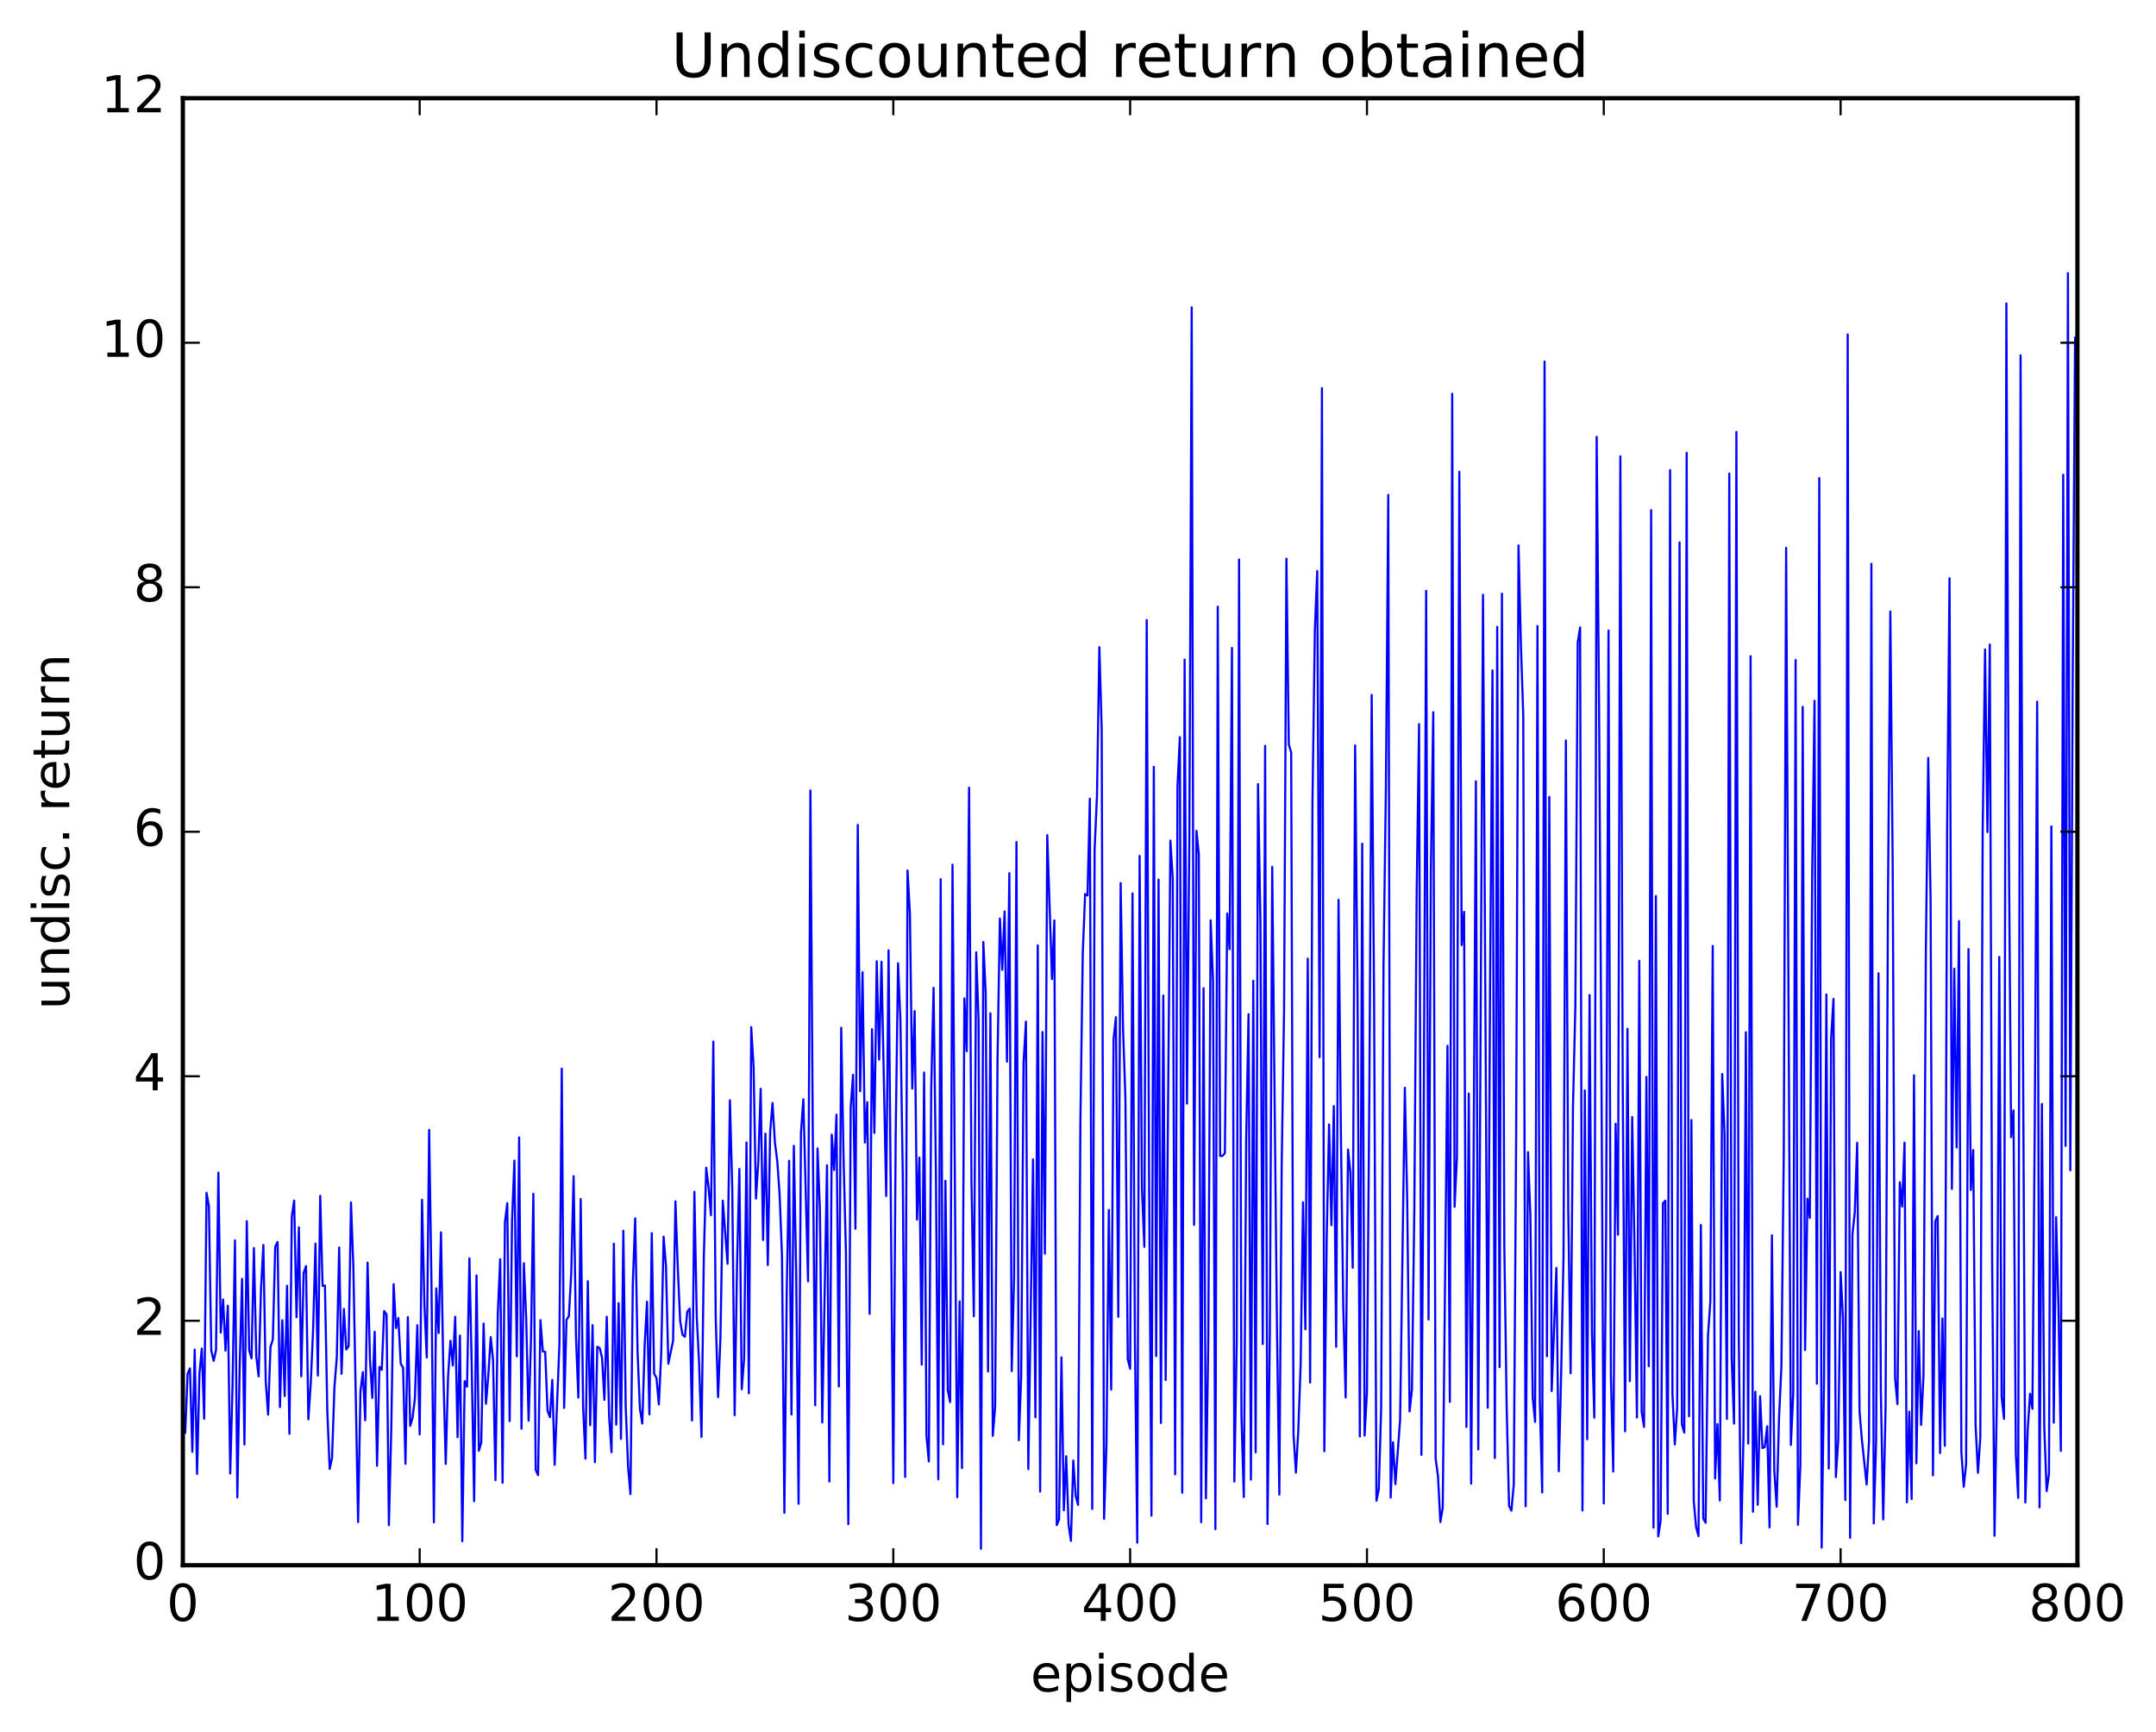 <?xml version="1.0" encoding="utf-8" standalone="no"?>
<!DOCTYPE svg PUBLIC "-//W3C//DTD SVG 1.1//EN"
  "http://www.w3.org/Graphics/SVG/1.1/DTD/svg11.dtd">
<!-- Created with matplotlib (http://matplotlib.org/) -->
<svg height="408pt" version="1.1" viewBox="0 0 508 408" width="508pt" xmlns="http://www.w3.org/2000/svg" xmlns:xlink="http://www.w3.org/1999/xlink">
 <defs>
  <style type="text/css">
*{stroke-linecap:butt;stroke-linejoin:round;stroke-miterlimit:100000;}
  </style>
 </defs>
 <g id="figure_1">
  <g id="patch_1">
   <path d="M 0 408.169 
L 508.136 408.169 
L 508.136 0 
L 0 0 
z
" style="fill:#ffffff;"/>
  </g>
  <g id="axes_1">
   <g id="patch_2">
    <path d="M 43.084 368.742 
L 489.484 368.742 
L 489.484 23.142 
L 43.084 23.142 
z
" style="fill:#ffffff;"/>
   </g>
   <g id="line2d_1">
    <path clip-path="url(#p50494aadcd)" d="M 43.084 330.445 
L 43.642 337.576 
L 44.2 323.658 
L 44.758 322.366 
L 45.316 342.017 
L 45.874 317.941 
L 46.432 347.224 
L 46.99 323.593 
L 47.548 317.691 
L 48.106 334.234 
L 48.664 280.999 
L 49.222 284.161 
L 49.78 318.113 
L 50.338 320.58 
L 50.896 318.082 
L 51.454 276.242 
L 52.012 313.928 
L 52.57 306.12 
L 53.128 318.19 
L 53.686 307.596 
L 54.244 347.117 
L 54.802 326.106 
L 55.36 292.215 
L 55.918 352.734 
L 56.476 321.869 
L 57.034 301.282 
L 57.592 340.301 
L 58.15 287.688 
L 58.708 318.092 
L 59.266 319.99 
L 59.824 294.011 
L 60.382 319.54 
L 60.94 324.254 
L 61.498 303.756 
L 62.056 293.291 
L 62.614 325.409 
L 63.172 333.247 
L 63.73 317.298 
L 64.288 315.548 
L 64.846 293.698 
L 65.404 292.594 
L 65.962 331.489 
L 66.52 311.039 
L 67.078 328.881 
L 67.636 302.916 
L 68.194 337.787 
L 68.752 286.64 
L 69.31 282.836 
L 69.868 310.333 
L 70.426 289.135 
L 70.984 324.232 
L 71.542 299.875 
L 72.1 298.276 
L 72.658 334.368 
L 73.216 325.921 
L 73.774 313.28 
L 74.332 292.972 
L 74.89 324.042 
L 75.448 281.714 
L 76.006 302.915 
L 76.564 302.861 
L 77.122 332.42 
L 77.68 346.052 
L 78.238 343.447 
L 78.796 326.865 
L 79.354 319.747 
L 79.912 293.893 
L 80.47 323.639 
L 81.028 308.363 
L 81.586 317.931 
L 82.144 317.137 
L 82.702 283.274 
L 83.26 298.548 
L 84.376 358.557 
L 84.934 327.699 
L 85.492 323.255 
L 86.05 334.578 
L 86.608 297.45 
L 87.166 320.112 
L 87.724 329.308 
L 88.282 313.751 
L 88.84 345.298 
L 89.398 322.013 
L 89.956 322.704 
L 90.514 308.862 
L 91.072 309.644 
L 91.63 359.285 
L 92.188 336.747 
L 92.746 302.528 
L 93.304 312.866 
L 93.862 310.492 
L 94.42 321.24 
L 94.978 322.227 
L 95.536 344.832 
L 96.094 310.294 
L 96.652 335.912 
L 97.21 333.989 
L 97.768 329.377 
L 98.326 312.205 
L 98.884 337.921 
L 99.442 282.646 
L 100 307.279 
L 100.558 319.794 
L 101.116 266.166 
L 101.674 303.102 
L 102.232 358.63 
L 102.79 303.536 
L 103.348 314.041 
L 103.906 290.309 
L 104.464 323.517 
L 105.022 344.868 
L 105.58 324.225 
L 106.138 315.863 
L 106.696 321.691 
L 107.254 310.223 
L 107.812 338.557 
L 108.37 314.636 
L 108.928 363.067 
L 109.486 325.375 
L 110.044 326.684 
L 110.602 296.455 
L 111.16 322.373 
L 111.718 353.64 
L 112.276 300.472 
L 112.834 341.76 
L 113.392 339.858 
L 113.95 311.815 
L 114.508 330.695 
L 115.066 323.918 
L 115.624 315.005 
L 116.182 320.523 
L 116.74 348.69 
L 117.298 309.295 
L 117.856 296.653 
L 118.414 349.316 
L 118.972 288.009 
L 119.53 283.438 
L 120.088 334.771 
L 120.646 287.675 
L 121.204 273.413 
L 121.762 319.516 
L 122.32 267.968 
L 122.878 336.573 
L 123.436 297.596 
L 123.994 310.912 
L 124.552 334.678 
L 125.11 315.67 
L 125.668 281.24 
L 126.226 346.276 
L 126.784 347.497 
L 127.342 310.999 
L 127.9 318.377 
L 128.458 318.457 
L 129.016 332.347 
L 129.574 333.849 
L 130.132 325.088 
L 130.69 345.063 
L 131.806 316.797 
L 132.364 251.743 
L 132.922 331.666 
L 133.48 310.912 
L 134.038 310.066 
L 134.596 299.963 
L 135.154 277.099 
L 135.712 314.796 
L 136.27 329.241 
L 136.828 282.465 
L 137.386 331.219 
L 137.944 343.616 
L 138.502 301.82 
L 139.06 335.746 
L 139.618 312.175 
L 140.176 344.463 
L 140.734 317.279 
L 141.292 317.576 
L 141.85 319.804 
L 142.408 329.765 
L 142.966 310.195 
L 143.524 333.79 
L 144.082 342.11 
L 144.64 292.994 
L 145.198 335.63 
L 145.756 307.003 
L 146.314 338.983 
L 146.872 289.941 
L 147.43 331.382 
L 147.988 345.495 
L 148.546 351.974 
L 149.104 302.482 
L 149.662 287.013 
L 150.22 318.389 
L 150.778 331.875 
L 151.336 335.354 
L 151.894 317.039 
L 152.452 306.661 
L 153.01 333.198 
L 153.568 290.512 
L 154.126 323.582 
L 154.684 324.639 
L 155.242 330.859 
L 155.8 318.814 
L 156.358 291.333 
L 156.916 298.231 
L 157.474 321.269 
L 158.59 315.884 
L 159.148 283.009 
L 159.706 298.814 
L 160.264 311.237 
L 160.822 314.473 
L 161.38 314.911 
L 161.938 309.002 
L 162.496 308.295 
L 163.054 334.629 
L 163.612 280.76 
L 164.17 310.181 
L 164.728 321.234 
L 165.286 338.512 
L 165.844 295.817 
L 166.402 275.091 
L 166.96 279.811 
L 167.518 286.264 
L 168.076 245.383 
L 168.634 310.167 
L 169.192 329.138 
L 169.75 315.118 
L 170.308 282.858 
L 171.424 297.716 
L 171.982 259.201 
L 172.54 280.186 
L 173.098 333.392 
L 173.656 298.327 
L 174.214 275.376 
L 174.772 327.278 
L 175.33 320.079 
L 175.888 269.134 
L 176.446 328.236 
L 177.004 241.98 
L 177.562 251.363 
L 178.12 282.358 
L 178.678 273.616 
L 179.236 256.504 
L 179.794 292.116 
L 180.352 267.061 
L 180.91 298.01 
L 181.468 266.608 
L 182.026 259.847 
L 182.584 269.145 
L 183.142 273.5 
L 183.7 281.548 
L 184.258 296.027 
L 184.816 356.387 
L 185.374 304.191 
L 185.932 273.466 
L 186.49 333.231 
L 187.048 269.947 
L 187.606 300.351 
L 188.164 354.266 
L 188.722 266.948 
L 189.28 258.964 
L 190.396 301.866 
L 190.954 186.223 
L 191.512 267.478 
L 192.07 331.051 
L 192.628 270.538 
L 193.186 284.781 
L 193.744 335.101 
L 194.86 274.539 
L 195.418 349.01 
L 195.976 267.296 
L 196.534 275.632 
L 197.092 262.592 
L 197.65 326.606 
L 198.208 242.12 
L 198.766 273.128 
L 199.324 295.297 
L 199.882 359.069 
L 200.44 260.957 
L 200.998 253.205 
L 201.556 289.462 
L 202.114 194.335 
L 202.672 257.065 
L 203.23 229.046 
L 203.788 269.168 
L 204.346 259.65 
L 204.904 309.513 
L 205.462 242.459 
L 206.02 266.897 
L 206.578 226.451 
L 207.136 249.63 
L 207.694 226.565 
L 208.81 281.751 
L 209.368 223.869 
L 210.484 349.383 
L 211.042 267.343 
L 211.6 226.923 
L 212.158 240.404 
L 212.716 277.206 
L 213.274 347.943 
L 213.832 205.078 
L 214.39 215.164 
L 214.948 256.44 
L 215.506 238.188 
L 216.064 287.315 
L 216.622 272.704 
L 217.18 321.454 
L 217.738 252.656 
L 218.296 338.227 
L 218.854 344.279 
L 219.412 256.622 
L 219.97 232.708 
L 220.528 276.846 
L 221.086 348.473 
L 221.644 207.131 
L 222.202 340.252 
L 222.76 278.187 
L 223.318 327.552 
L 223.876 330.308 
L 224.434 203.703 
L 225.55 352.708 
L 226.108 306.59 
L 226.666 345.848 
L 227.224 235.201 
L 227.782 247.643 
L 228.34 185.561 
L 228.898 278.24 
L 229.456 310.088 
L 230.014 224.349 
L 230.572 240.427 
L 231.13 364.854 
L 231.688 221.901 
L 232.246 233.823 
L 232.804 323.077 
L 233.362 238.711 
L 233.92 338.252 
L 234.478 331.404 
L 235.036 249.556 
L 235.594 216.391 
L 236.152 228.463 
L 236.71 214.719 
L 237.268 250.1 
L 237.826 205.705 
L 238.384 323.011 
L 238.942 300.717 
L 239.5 198.374 
L 240.058 339.293 
L 240.616 324.193 
L 241.174 250.374 
L 241.732 240.674 
L 242.29 346.089 
L 243.406 273.137 
L 243.964 333.894 
L 244.522 222.712 
L 245.08 351.383 
L 245.638 243.119 
L 246.196 295.338 
L 246.754 196.732 
L 247.87 230.647 
L 248.428 216.828 
L 248.986 359.28 
L 249.544 357.956 
L 250.102 319.781 
L 250.66 355.803 
L 251.218 343.063 
L 251.776 359.112 
L 252.334 362.998 
L 252.892 344.059 
L 253.45 352.338 
L 254.008 354.529 
L 254.566 263.994 
L 255.124 224.542 
L 255.682 210.611 
L 256.24 210.947 
L 256.798 188.151 
L 257.356 355.477 
L 257.914 200.214 
L 258.472 187.43 
L 259.03 152.456 
L 259.588 171.917 
L 260.146 357.793 
L 260.704 340.535 
L 261.262 285.035 
L 261.82 327.35 
L 262.378 244.78 
L 262.936 239.625 
L 263.494 310.21 
L 264.052 208.037 
L 264.61 242.232 
L 265.168 258.573 
L 265.726 320.224 
L 266.284 322.45 
L 266.842 210.467 
L 267.4 314.891 
L 267.958 363.428 
L 268.516 201.628 
L 269.074 280.015 
L 269.632 293.73 
L 270.19 146.055 
L 270.748 277.405 
L 271.306 357.058 
L 271.864 180.635 
L 272.422 319.463 
L 272.98 207.226 
L 273.538 335.224 
L 274.096 234.517 
L 274.654 325.095 
L 275.77 198.032 
L 276.328 207.149 
L 276.886 347.322 
L 277.444 185.246 
L 278.002 173.657 
L 278.56 351.665 
L 279.118 155.378 
L 279.676 259.991 
L 280.234 196.593 
L 280.792 72.392 
L 281.35 288.557 
L 281.908 195.726 
L 282.466 201.263 
L 283.024 358.601 
L 283.582 232.812 
L 284.14 352.977 
L 284.698 315.619 
L 285.256 216.819 
L 285.814 231.072 
L 286.372 360.237 
L 286.93 142.92 
L 287.488 272.325 
L 288.046 272.302 
L 288.604 271.683 
L 289.162 215.194 
L 289.72 223.607 
L 290.278 152.645 
L 290.836 349.032 
L 291.394 316.396 
L 291.952 131.819 
L 292.51 333.449 
L 293.068 352.662 
L 293.626 268.288 
L 294.184 238.927 
L 294.742 348.563 
L 295.3 231.043 
L 295.858 342.123 
L 296.416 184.721 
L 296.974 216.781 
L 297.532 316.642 
L 298.09 175.703 
L 298.648 359.041 
L 299.206 313.585 
L 299.764 204.213 
L 300.88 312.828 
L 301.438 352.092 
L 301.996 274.413 
L 302.554 238.204 
L 303.112 131.62 
L 303.67 175.375 
L 304.228 177.26 
L 304.786 337.946 
L 305.344 346.906 
L 305.902 337.064 
L 306.46 321.519 
L 307.018 283.249 
L 307.576 313.151 
L 308.134 225.836 
L 308.692 325.692 
L 309.25 188.789 
L 309.808 148.418 
L 310.366 134.532 
L 310.924 249.059 
L 311.482 91.435 
L 312.04 341.88 
L 312.598 291.584 
L 313.156 264.904 
L 313.714 288.618 
L 314.272 260.574 
L 314.83 317.28 
L 315.388 211.985 
L 315.946 267.254 
L 316.504 307.618 
L 317.062 329.198 
L 317.62 270.806 
L 318.178 276.165 
L 318.736 298.672 
L 319.294 175.611 
L 319.852 232.044 
L 320.41 338.396 
L 320.968 198.759 
L 321.526 338.201 
L 322.084 327.845 
L 322.642 258.287 
L 323.2 163.709 
L 323.758 234.06 
L 324.316 353.534 
L 324.874 350.809 
L 325.432 331.543 
L 325.99 227.213 
L 326.548 185.396 
L 327.106 116.588 
L 327.664 352.793 
L 328.222 339.769 
L 328.78 349.632 
L 329.896 334.476 
L 331.012 256.267 
L 331.57 283.069 
L 332.128 332.496 
L 332.686 327.337 
L 333.244 284.81 
L 333.802 210.159 
L 334.36 170.586 
L 334.918 342.722 
L 335.476 261.272 
L 336.034 139.201 
L 336.592 310.851 
L 337.15 204.529 
L 337.708 167.766 
L 338.266 343.614 
L 338.824 347.766 
L 339.382 358.564 
L 339.94 355.16 
L 341.056 246.359 
L 341.614 330.258 
L 342.172 92.768 
L 342.73 284.296 
L 343.288 272.608 
L 343.846 111.137 
L 344.404 222.633 
L 344.962 214.798 
L 345.52 336.154 
L 346.078 257.615 
L 346.636 349.51 
L 347.194 276.121 
L 347.752 184.062 
L 348.31 341.453 
L 349.426 140.112 
L 350.542 331.607 
L 351.1 230.852 
L 351.658 157.924 
L 352.216 343.469 
L 352.774 147.683 
L 353.332 322.051 
L 353.89 139.861 
L 354.448 293.41 
L 355.006 331.636 
L 355.564 354.758 
L 356.122 355.874 
L 356.68 349.677 
L 357.238 267.885 
L 357.796 128.485 
L 358.354 151.802 
L 358.912 168.493 
L 359.47 354.84 
L 360.028 271.415 
L 360.586 286.272 
L 361.144 329.318 
L 361.702 334.956 
L 362.26 147.481 
L 362.818 330.225 
L 363.376 351.581 
L 363.934 85.176 
L 364.492 319.508 
L 365.05 187.74 
L 365.608 327.71 
L 366.724 298.698 
L 367.282 346.602 
L 367.84 323.66 
L 368.398 296.107 
L 368.956 174.439 
L 369.514 285.071 
L 370.072 323.505 
L 370.63 260.719 
L 371.188 237.034 
L 371.746 151.427 
L 372.304 147.8 
L 372.862 355.844 
L 373.42 256.882 
L 373.978 339.061 
L 374.536 234.426 
L 375.094 313.799 
L 375.652 333.984 
L 376.21 102.909 
L 376.768 165.888 
L 377.326 250.672 
L 377.884 354.181 
L 378.442 289.158 
L 379 148.544 
L 379.558 323.952 
L 380.116 346.673 
L 380.674 264.723 
L 381.232 290.859 
L 381.79 107.502 
L 382.348 255.093 
L 382.906 337.188 
L 383.464 242.37 
L 384.022 325.369 
L 384.58 263.155 
L 385.138 294.483 
L 385.696 333.929 
L 386.254 226.353 
L 386.812 332.534 
L 387.37 336.156 
L 387.928 253.699 
L 388.486 321.843 
L 389.044 120.178 
L 389.602 359.888 
L 390.16 211.091 
L 390.718 361.943 
L 391.276 358.268 
L 391.834 283.465 
L 392.392 282.87 
L 392.95 356.612 
L 393.508 110.74 
L 394.066 328.364 
L 394.624 340.294 
L 395.182 331.646 
L 395.74 127.781 
L 396.298 335.558 
L 396.856 337.496 
L 397.414 106.694 
L 397.972 333.634 
L 398.53 263.861 
L 399.088 353.658 
L 399.646 359.794 
L 400.204 361.876 
L 400.762 288.581 
L 401.32 357.761 
L 401.878 358.721 
L 402.436 314.811 
L 402.994 306.501 
L 403.552 222.849 
L 404.11 348.31 
L 404.668 335.49 
L 405.226 353.456 
L 405.784 253.021 
L 406.342 267.183 
L 406.9 334.273 
L 407.458 111.569 
L 408.016 319.787 
L 408.574 335.368 
L 409.132 101.745 
L 409.69 314.478 
L 410.248 363.543 
L 410.806 338.111 
L 411.364 243.174 
L 411.922 340.075 
L 412.48 154.591 
L 413.038 356.137 
L 413.596 327.865 
L 414.154 354.481 
L 414.712 328.931 
L 415.27 341.124 
L 415.828 340.894 
L 416.386 335.997 
L 416.944 359.835 
L 417.502 291.029 
L 418.06 346.407 
L 418.618 354.949 
L 419.176 334.082 
L 419.734 322.021 
L 420.292 272.206 
L 420.85 129.068 
L 421.966 340.404 
L 422.524 328.296 
L 423.082 155.47 
L 423.64 359.2 
L 424.198 345.113 
L 424.756 166.521 
L 425.314 318.036 
L 425.872 282.372 
L 426.43 286.919 
L 426.988 206.108 
L 427.546 165.096 
L 428.104 325.97 
L 428.662 112.619 
L 429.22 364.598 
L 429.778 324.995 
L 430.336 234.284 
L 430.894 345.964 
L 431.452 244.565 
L 432.01 235.324 
L 432.568 347.955 
L 433.126 339.243 
L 433.684 299.683 
L 434.242 310.578 
L 434.8 353.379 
L 435.358 78.789 
L 435.916 362.289 
L 436.474 290.799 
L 437.032 285.519 
L 437.59 269.208 
L 438.148 332.521 
L 438.706 339.191 
L 439.822 349.726 
L 440.38 339.491 
L 440.938 132.826 
L 441.496 358.883 
L 442.054 339.686 
L 442.612 229.3 
L 443.17 327.655 
L 443.728 357.956 
L 444.286 331.49 
L 444.844 212.056 
L 445.402 144.07 
L 445.96 203.795 
L 446.518 324.658 
L 447.076 330.764 
L 447.634 278.514 
L 448.192 284.244 
L 448.75 269.186 
L 449.308 353.928 
L 449.866 332.555 
L 450.424 353.139 
L 450.982 253.33 
L 451.54 344.722 
L 452.098 313.585 
L 452.656 335.67 
L 453.214 324.152 
L 453.772 224.209 
L 454.33 178.554 
L 454.888 211.776 
L 455.446 347.556 
L 456.004 287.701 
L 456.562 286.491 
L 457.12 342.305 
L 457.678 310.602 
L 458.236 340.608 
L 458.794 194.173 
L 459.352 136.247 
L 459.91 280.07 
L 460.468 228.221 
L 461.026 270.322 
L 461.584 216.996 
L 462.142 342.053 
L 462.7 350.249 
L 463.258 344.926 
L 463.816 223.591 
L 464.374 280.32 
L 464.932 270.933 
L 465.49 335.71 
L 466.048 346.959 
L 466.606 338.611 
L 467.164 195.661 
L 467.722 152.999 
L 468.28 196.015 
L 468.838 151.849 
L 469.396 297.527 
L 469.954 361.782 
L 470.512 329.186 
L 471.07 225.435 
L 471.628 329.065 
L 472.186 334.245 
L 472.744 71.492 
L 473.302 196.182 
L 473.86 267.88 
L 474.418 261.579 
L 474.976 342.557 
L 475.534 352.877 
L 476.092 83.725 
L 476.65 243.911 
L 477.208 353.96 
L 477.766 336.863 
L 478.324 328.336 
L 478.882 331.888 
L 479.44 264.047 
L 479.998 165.3 
L 480.556 355.109 
L 481.114 260.086 
L 481.672 336.081 
L 482.23 351.267 
L 482.788 347.173 
L 483.346 194.684 
L 483.904 335.141 
L 484.462 286.726 
L 485.02 307.831 
L 485.578 341.808 
L 486.136 111.831 
L 486.694 269.958 
L 487.252 64.348 
L 487.81 275.688 
L 488.368 160.556 
L 488.926 79.57 
L 488.926 79.57 
" style="fill:none;stroke:#0000ff;stroke-linecap:square;stroke-width:0.5;"/>
   </g>
   <g id="patch_3">
    <path d="M 43.084 368.742 
L 43.084 23.142 
" style="fill:none;stroke:#000000;stroke-linecap:square;stroke-linejoin:miter;"/>
   </g>
   <g id="patch_4">
    <path d="M 489.484 368.742 
L 489.484 23.142 
" style="fill:none;stroke:#000000;stroke-linecap:square;stroke-linejoin:miter;"/>
   </g>
   <g id="patch_5">
    <path d="M 43.084 368.742 
L 489.484 368.742 
" style="fill:none;stroke:#000000;stroke-linecap:square;stroke-linejoin:miter;"/>
   </g>
   <g id="patch_6">
    <path d="M 43.084 23.142 
L 489.484 23.142 
" style="fill:none;stroke:#000000;stroke-linecap:square;stroke-linejoin:miter;"/>
   </g>
   <g id="matplotlib.axis_1">
    <g id="xtick_1">
     <g id="line2d_2">
      <defs>
       <path d="M 0 0 
L 0 -4 
" id="m5592cdcbab" style="stroke:#000000;stroke-width:0.5;"/>
      </defs>
      <g>
       <use style="stroke:#000000;stroke-width:0.5;" x="43.084" xlink:href="#m5592cdcbab" y="368.742"/>
      </g>
     </g>
     <g id="line2d_3">
      <defs>
       <path d="M 0 0 
L 0 4 
" id="mf8aa3351e8" style="stroke:#000000;stroke-width:0.5;"/>
      </defs>
      <g>
       <use style="stroke:#000000;stroke-width:0.5;" x="43.084" xlink:href="#mf8aa3351e8" y="23.142"/>
      </g>
     </g>
     <g id="text_1">
      <!-- 0 -->
      <defs>
       <path d="M 31.781 66.406 
Q 24.172 66.406 20.328 58.906 
Q 16.5 51.422 16.5 36.375 
Q 16.5 21.391 20.328 13.891 
Q 24.172 6.391 31.781 6.391 
Q 39.453 6.391 43.281 13.891 
Q 47.125 21.391 47.125 36.375 
Q 47.125 51.422 43.281 58.906 
Q 39.453 66.406 31.781 66.406 
M 31.781 74.219 
Q 44.047 74.219 50.516 64.516 
Q 56.984 54.828 56.984 36.375 
Q 56.984 17.969 50.516 8.266 
Q 44.047 -1.422 31.781 -1.422 
Q 19.531 -1.422 13.062 8.266 
Q 6.594 17.969 6.594 36.375 
Q 6.594 54.828 13.062 64.516 
Q 19.531 74.219 31.781 74.219 
" id="BitstreamVeraSans-Roman-30"/>
      </defs>
      <g transform="translate(39.266 381.86)scale(0.12 -0.12)">
       <use xlink:href="#BitstreamVeraSans-Roman-30"/>
      </g>
     </g>
    </g>
    <g id="xtick_2">
     <g id="line2d_4">
      <g>
       <use style="stroke:#000000;stroke-width:0.5;" x="98.884" xlink:href="#m5592cdcbab" y="368.742"/>
      </g>
     </g>
     <g id="line2d_5">
      <g>
       <use style="stroke:#000000;stroke-width:0.5;" x="98.884" xlink:href="#mf8aa3351e8" y="23.142"/>
      </g>
     </g>
     <g id="text_2">
      <!-- 100 -->
      <defs>
       <path d="M 12.406 8.297 
L 28.516 8.297 
L 28.516 63.922 
L 10.984 60.406 
L 10.984 69.391 
L 28.422 72.906 
L 38.281 72.906 
L 38.281 8.297 
L 54.391 8.297 
L 54.391 0 
L 12.406 0 
z
" id="BitstreamVeraSans-Roman-31"/>
      </defs>
      <g transform="translate(87.431 381.86)scale(0.12 -0.12)">
       <use xlink:href="#BitstreamVeraSans-Roman-31"/>
       <use x="63.623" xlink:href="#BitstreamVeraSans-Roman-30"/>
       <use x="127.246" xlink:href="#BitstreamVeraSans-Roman-30"/>
      </g>
     </g>
    </g>
    <g id="xtick_3">
     <g id="line2d_6">
      <g>
       <use style="stroke:#000000;stroke-width:0.5;" x="154.684" xlink:href="#m5592cdcbab" y="368.742"/>
      </g>
     </g>
     <g id="line2d_7">
      <g>
       <use style="stroke:#000000;stroke-width:0.5;" x="154.684" xlink:href="#mf8aa3351e8" y="23.142"/>
      </g>
     </g>
     <g id="text_3">
      <!-- 200 -->
      <defs>
       <path d="M 19.188 8.297 
L 53.609 8.297 
L 53.609 0 
L 7.328 0 
L 7.328 8.297 
Q 12.938 14.109 22.625 23.891 
Q 32.328 33.688 34.812 36.531 
Q 39.547 41.844 41.422 45.531 
Q 43.312 49.219 43.312 52.781 
Q 43.312 58.594 39.234 62.25 
Q 35.156 65.922 28.609 65.922 
Q 23.969 65.922 18.812 64.312 
Q 13.672 62.703 7.812 59.422 
L 7.812 69.391 
Q 13.766 71.781 18.938 73 
Q 24.125 74.219 28.422 74.219 
Q 39.75 74.219 46.484 68.547 
Q 53.219 62.891 53.219 53.422 
Q 53.219 48.922 51.531 44.891 
Q 49.859 40.875 45.406 35.406 
Q 44.188 33.984 37.641 27.219 
Q 31.109 20.453 19.188 8.297 
" id="BitstreamVeraSans-Roman-32"/>
      </defs>
      <g transform="translate(143.231 381.86)scale(0.12 -0.12)">
       <use xlink:href="#BitstreamVeraSans-Roman-32"/>
       <use x="63.623" xlink:href="#BitstreamVeraSans-Roman-30"/>
       <use x="127.246" xlink:href="#BitstreamVeraSans-Roman-30"/>
      </g>
     </g>
    </g>
    <g id="xtick_4">
     <g id="line2d_8">
      <g>
       <use style="stroke:#000000;stroke-width:0.5;" x="210.484" xlink:href="#m5592cdcbab" y="368.742"/>
      </g>
     </g>
     <g id="line2d_9">
      <g>
       <use style="stroke:#000000;stroke-width:0.5;" x="210.484" xlink:href="#mf8aa3351e8" y="23.142"/>
      </g>
     </g>
     <g id="text_4">
      <!-- 300 -->
      <defs>
       <path d="M 40.578 39.312 
Q 47.656 37.797 51.625 33 
Q 55.609 28.219 55.609 21.188 
Q 55.609 10.406 48.188 4.484 
Q 40.766 -1.422 27.094 -1.422 
Q 22.516 -1.422 17.656 -0.516 
Q 12.797 0.391 7.625 2.203 
L 7.625 11.719 
Q 11.719 9.328 16.594 8.109 
Q 21.484 6.891 26.812 6.891 
Q 36.078 6.891 40.938 10.547 
Q 45.797 14.203 45.797 21.188 
Q 45.797 27.641 41.281 31.266 
Q 36.766 34.906 28.719 34.906 
L 20.219 34.906 
L 20.219 43.016 
L 29.109 43.016 
Q 36.375 43.016 40.234 45.922 
Q 44.094 48.828 44.094 54.297 
Q 44.094 59.906 40.109 62.906 
Q 36.141 65.922 28.719 65.922 
Q 24.656 65.922 20.016 65.031 
Q 15.375 64.156 9.812 62.312 
L 9.812 71.094 
Q 15.438 72.656 20.344 73.438 
Q 25.25 74.219 29.594 74.219 
Q 40.828 74.219 47.359 69.109 
Q 53.906 64.016 53.906 55.328 
Q 53.906 49.266 50.438 45.094 
Q 46.969 40.922 40.578 39.312 
" id="BitstreamVeraSans-Roman-33"/>
      </defs>
      <g transform="translate(199.031 381.86)scale(0.12 -0.12)">
       <use xlink:href="#BitstreamVeraSans-Roman-33"/>
       <use x="63.623" xlink:href="#BitstreamVeraSans-Roman-30"/>
       <use x="127.246" xlink:href="#BitstreamVeraSans-Roman-30"/>
      </g>
     </g>
    </g>
    <g id="xtick_5">
     <g id="line2d_10">
      <g>
       <use style="stroke:#000000;stroke-width:0.5;" x="266.284" xlink:href="#m5592cdcbab" y="368.742"/>
      </g>
     </g>
     <g id="line2d_11">
      <g>
       <use style="stroke:#000000;stroke-width:0.5;" x="266.284" xlink:href="#mf8aa3351e8" y="23.142"/>
      </g>
     </g>
     <g id="text_5">
      <!-- 400 -->
      <defs>
       <path d="M 37.797 64.312 
L 12.891 25.391 
L 37.797 25.391 
z
M 35.203 72.906 
L 47.609 72.906 
L 47.609 25.391 
L 58.016 25.391 
L 58.016 17.188 
L 47.609 17.188 
L 47.609 0 
L 37.797 0 
L 37.797 17.188 
L 4.891 17.188 
L 4.891 26.703 
z
" id="BitstreamVeraSans-Roman-34"/>
      </defs>
      <g transform="translate(254.831 381.86)scale(0.12 -0.12)">
       <use xlink:href="#BitstreamVeraSans-Roman-34"/>
       <use x="63.623" xlink:href="#BitstreamVeraSans-Roman-30"/>
       <use x="127.246" xlink:href="#BitstreamVeraSans-Roman-30"/>
      </g>
     </g>
    </g>
    <g id="xtick_6">
     <g id="line2d_12">
      <g>
       <use style="stroke:#000000;stroke-width:0.5;" x="322.084" xlink:href="#m5592cdcbab" y="368.742"/>
      </g>
     </g>
     <g id="line2d_13">
      <g>
       <use style="stroke:#000000;stroke-width:0.5;" x="322.084" xlink:href="#mf8aa3351e8" y="23.142"/>
      </g>
     </g>
     <g id="text_6">
      <!-- 500 -->
      <defs>
       <path d="M 10.797 72.906 
L 49.516 72.906 
L 49.516 64.594 
L 19.828 64.594 
L 19.828 46.734 
Q 21.969 47.469 24.109 47.828 
Q 26.266 48.188 28.422 48.188 
Q 40.625 48.188 47.75 41.5 
Q 54.891 34.812 54.891 23.391 
Q 54.891 11.625 47.562 5.094 
Q 40.234 -1.422 26.906 -1.422 
Q 22.312 -1.422 17.547 -0.641 
Q 12.797 0.141 7.719 1.703 
L 7.719 11.625 
Q 12.109 9.234 16.797 8.062 
Q 21.484 6.891 26.703 6.891 
Q 35.156 6.891 40.078 11.328 
Q 45.016 15.766 45.016 23.391 
Q 45.016 31 40.078 35.438 
Q 35.156 39.891 26.703 39.891 
Q 22.75 39.891 18.812 39.016 
Q 14.891 38.141 10.797 36.281 
z
" id="BitstreamVeraSans-Roman-35"/>
      </defs>
      <g transform="translate(310.631 381.86)scale(0.12 -0.12)">
       <use xlink:href="#BitstreamVeraSans-Roman-35"/>
       <use x="63.623" xlink:href="#BitstreamVeraSans-Roman-30"/>
       <use x="127.246" xlink:href="#BitstreamVeraSans-Roman-30"/>
      </g>
     </g>
    </g>
    <g id="xtick_7">
     <g id="line2d_14">
      <g>
       <use style="stroke:#000000;stroke-width:0.5;" x="377.884" xlink:href="#m5592cdcbab" y="368.742"/>
      </g>
     </g>
     <g id="line2d_15">
      <g>
       <use style="stroke:#000000;stroke-width:0.5;" x="377.884" xlink:href="#mf8aa3351e8" y="23.142"/>
      </g>
     </g>
     <g id="text_7">
      <!-- 600 -->
      <defs>
       <path d="M 33.016 40.375 
Q 26.375 40.375 22.484 35.828 
Q 18.609 31.297 18.609 23.391 
Q 18.609 15.531 22.484 10.953 
Q 26.375 6.391 33.016 6.391 
Q 39.656 6.391 43.531 10.953 
Q 47.406 15.531 47.406 23.391 
Q 47.406 31.297 43.531 35.828 
Q 39.656 40.375 33.016 40.375 
M 52.594 71.297 
L 52.594 62.312 
Q 48.875 64.062 45.094 64.984 
Q 41.312 65.922 37.594 65.922 
Q 27.828 65.922 22.672 59.328 
Q 17.531 52.734 16.797 39.406 
Q 19.672 43.656 24.016 45.922 
Q 28.375 48.188 33.594 48.188 
Q 44.578 48.188 50.953 41.516 
Q 57.328 34.859 57.328 23.391 
Q 57.328 12.156 50.688 5.359 
Q 44.047 -1.422 33.016 -1.422 
Q 20.359 -1.422 13.672 8.266 
Q 6.984 17.969 6.984 36.375 
Q 6.984 53.656 15.188 63.938 
Q 23.391 74.219 37.203 74.219 
Q 40.922 74.219 44.703 73.484 
Q 48.484 72.75 52.594 71.297 
" id="BitstreamVeraSans-Roman-36"/>
      </defs>
      <g transform="translate(366.431 381.86)scale(0.12 -0.12)">
       <use xlink:href="#BitstreamVeraSans-Roman-36"/>
       <use x="63.623" xlink:href="#BitstreamVeraSans-Roman-30"/>
       <use x="127.246" xlink:href="#BitstreamVeraSans-Roman-30"/>
      </g>
     </g>
    </g>
    <g id="xtick_8">
     <g id="line2d_16">
      <g>
       <use style="stroke:#000000;stroke-width:0.5;" x="433.684" xlink:href="#m5592cdcbab" y="368.742"/>
      </g>
     </g>
     <g id="line2d_17">
      <g>
       <use style="stroke:#000000;stroke-width:0.5;" x="433.684" xlink:href="#mf8aa3351e8" y="23.142"/>
      </g>
     </g>
     <g id="text_8">
      <!-- 700 -->
      <defs>
       <path d="M 8.203 72.906 
L 55.078 72.906 
L 55.078 68.703 
L 28.609 0 
L 18.312 0 
L 43.219 64.594 
L 8.203 64.594 
z
" id="BitstreamVeraSans-Roman-37"/>
      </defs>
      <g transform="translate(422.231 381.86)scale(0.12 -0.12)">
       <use xlink:href="#BitstreamVeraSans-Roman-37"/>
       <use x="63.623" xlink:href="#BitstreamVeraSans-Roman-30"/>
       <use x="127.246" xlink:href="#BitstreamVeraSans-Roman-30"/>
      </g>
     </g>
    </g>
    <g id="xtick_9">
     <g id="line2d_18">
      <g>
       <use style="stroke:#000000;stroke-width:0.5;" x="489.484" xlink:href="#m5592cdcbab" y="368.742"/>
      </g>
     </g>
     <g id="line2d_19">
      <g>
       <use style="stroke:#000000;stroke-width:0.5;" x="489.484" xlink:href="#mf8aa3351e8" y="23.142"/>
      </g>
     </g>
     <g id="text_9">
      <!-- 800 -->
      <defs>
       <path d="M 31.781 34.625 
Q 24.75 34.625 20.719 30.859 
Q 16.703 27.094 16.703 20.516 
Q 16.703 13.922 20.719 10.156 
Q 24.75 6.391 31.781 6.391 
Q 38.812 6.391 42.859 10.172 
Q 46.922 13.969 46.922 20.516 
Q 46.922 27.094 42.891 30.859 
Q 38.875 34.625 31.781 34.625 
M 21.922 38.812 
Q 15.578 40.375 12.031 44.719 
Q 8.5 49.078 8.5 55.328 
Q 8.5 64.062 14.719 69.141 
Q 20.953 74.219 31.781 74.219 
Q 42.672 74.219 48.875 69.141 
Q 55.078 64.062 55.078 55.328 
Q 55.078 49.078 51.531 44.719 
Q 48 40.375 41.703 38.812 
Q 48.828 37.156 52.797 32.312 
Q 56.781 27.484 56.781 20.516 
Q 56.781 9.906 50.312 4.234 
Q 43.844 -1.422 31.781 -1.422 
Q 19.734 -1.422 13.25 4.234 
Q 6.781 9.906 6.781 20.516 
Q 6.781 27.484 10.781 32.312 
Q 14.797 37.156 21.922 38.812 
M 18.312 54.391 
Q 18.312 48.734 21.844 45.562 
Q 25.391 42.391 31.781 42.391 
Q 38.141 42.391 41.719 45.562 
Q 45.312 48.734 45.312 54.391 
Q 45.312 60.062 41.719 63.234 
Q 38.141 66.406 31.781 66.406 
Q 25.391 66.406 21.844 63.234 
Q 18.312 60.062 18.312 54.391 
" id="BitstreamVeraSans-Roman-38"/>
      </defs>
      <g transform="translate(478.031 381.86)scale(0.12 -0.12)">
       <use xlink:href="#BitstreamVeraSans-Roman-38"/>
       <use x="63.623" xlink:href="#BitstreamVeraSans-Roman-30"/>
       <use x="127.246" xlink:href="#BitstreamVeraSans-Roman-30"/>
      </g>
     </g>
    </g>
    <g id="text_10">
     <!-- episode -->
     <defs>
      <path d="M 56.203 29.594 
L 56.203 25.203 
L 14.891 25.203 
Q 15.484 15.922 20.484 11.062 
Q 25.484 6.203 34.422 6.203 
Q 39.594 6.203 44.453 7.469 
Q 49.312 8.734 54.109 11.281 
L 54.109 2.781 
Q 49.266 0.734 44.188 -0.344 
Q 39.109 -1.422 33.891 -1.422 
Q 20.797 -1.422 13.156 6.188 
Q 5.516 13.812 5.516 26.812 
Q 5.516 40.234 12.766 48.109 
Q 20.016 56 32.328 56 
Q 43.359 56 49.781 48.891 
Q 56.203 41.797 56.203 29.594 
M 47.219 32.234 
Q 47.125 39.594 43.094 43.984 
Q 39.062 48.391 32.422 48.391 
Q 24.906 48.391 20.391 44.141 
Q 15.875 39.891 15.188 32.172 
z
" id="BitstreamVeraSans-Roman-65"/>
      <path d="M 18.109 8.203 
L 18.109 -20.797 
L 9.078 -20.797 
L 9.078 54.688 
L 18.109 54.688 
L 18.109 46.391 
Q 20.953 51.266 25.266 53.625 
Q 29.594 56 35.594 56 
Q 45.562 56 51.781 48.094 
Q 58.016 40.188 58.016 27.297 
Q 58.016 14.406 51.781 6.484 
Q 45.562 -1.422 35.594 -1.422 
Q 29.594 -1.422 25.266 0.953 
Q 20.953 3.328 18.109 8.203 
M 48.688 27.297 
Q 48.688 37.203 44.609 42.844 
Q 40.531 48.484 33.406 48.484 
Q 26.266 48.484 22.188 42.844 
Q 18.109 37.203 18.109 27.297 
Q 18.109 17.391 22.188 11.75 
Q 26.266 6.109 33.406 6.109 
Q 40.531 6.109 44.609 11.75 
Q 48.688 17.391 48.688 27.297 
" id="BitstreamVeraSans-Roman-70"/>
      <path d="M 45.406 46.391 
L 45.406 75.984 
L 54.391 75.984 
L 54.391 0 
L 45.406 0 
L 45.406 8.203 
Q 42.578 3.328 38.25 0.953 
Q 33.938 -1.422 27.875 -1.422 
Q 17.969 -1.422 11.734 6.484 
Q 5.516 14.406 5.516 27.297 
Q 5.516 40.188 11.734 48.094 
Q 17.969 56 27.875 56 
Q 33.938 56 38.25 53.625 
Q 42.578 51.266 45.406 46.391 
M 14.797 27.297 
Q 14.797 17.391 18.875 11.75 
Q 22.953 6.109 30.078 6.109 
Q 37.203 6.109 41.297 11.75 
Q 45.406 17.391 45.406 27.297 
Q 45.406 37.203 41.297 42.844 
Q 37.203 48.484 30.078 48.484 
Q 22.953 48.484 18.875 42.844 
Q 14.797 37.203 14.797 27.297 
" id="BitstreamVeraSans-Roman-64"/>
      <path d="M 9.422 54.688 
L 18.406 54.688 
L 18.406 0 
L 9.422 0 
z
M 9.422 75.984 
L 18.406 75.984 
L 18.406 64.594 
L 9.422 64.594 
z
" id="BitstreamVeraSans-Roman-69"/>
      <path d="M 30.609 48.391 
Q 23.391 48.391 19.188 42.75 
Q 14.984 37.109 14.984 27.297 
Q 14.984 17.484 19.156 11.844 
Q 23.344 6.203 30.609 6.203 
Q 37.797 6.203 41.984 11.859 
Q 46.188 17.531 46.188 27.297 
Q 46.188 37.016 41.984 42.703 
Q 37.797 48.391 30.609 48.391 
M 30.609 56 
Q 42.328 56 49.016 48.375 
Q 55.719 40.766 55.719 27.297 
Q 55.719 13.875 49.016 6.219 
Q 42.328 -1.422 30.609 -1.422 
Q 18.844 -1.422 12.172 6.219 
Q 5.516 13.875 5.516 27.297 
Q 5.516 40.766 12.172 48.375 
Q 18.844 56 30.609 56 
" id="BitstreamVeraSans-Roman-6f"/>
      <path d="M 44.281 53.078 
L 44.281 44.578 
Q 40.484 46.531 36.375 47.5 
Q 32.281 48.484 27.875 48.484 
Q 21.188 48.484 17.844 46.438 
Q 14.5 44.391 14.5 40.281 
Q 14.5 37.156 16.891 35.375 
Q 19.281 33.594 26.516 31.984 
L 29.594 31.297 
Q 39.156 29.25 43.188 25.516 
Q 47.219 21.781 47.219 15.094 
Q 47.219 7.469 41.188 3.016 
Q 35.156 -1.422 24.609 -1.422 
Q 20.219 -1.422 15.453 -0.562 
Q 10.688 0.297 5.422 2 
L 5.422 11.281 
Q 10.406 8.688 15.234 7.391 
Q 20.062 6.109 24.812 6.109 
Q 31.156 6.109 34.562 8.281 
Q 37.984 10.453 37.984 14.406 
Q 37.984 18.062 35.516 20.016 
Q 33.062 21.969 24.703 23.781 
L 21.578 24.516 
Q 13.234 26.266 9.516 29.906 
Q 5.812 33.547 5.812 39.891 
Q 5.812 47.609 11.281 51.797 
Q 16.75 56 26.812 56 
Q 31.781 56 36.172 55.266 
Q 40.578 54.547 44.281 53.078 
" id="BitstreamVeraSans-Roman-73"/>
     </defs>
     <g transform="translate(242.818 398.474)scale(0.12 -0.12)">
      <use xlink:href="#BitstreamVeraSans-Roman-65"/>
      <use x="61.523" xlink:href="#BitstreamVeraSans-Roman-70"/>
      <use x="125.0" xlink:href="#BitstreamVeraSans-Roman-69"/>
      <use x="152.783" xlink:href="#BitstreamVeraSans-Roman-73"/>
      <use x="204.883" xlink:href="#BitstreamVeraSans-Roman-6f"/>
      <use x="266.064" xlink:href="#BitstreamVeraSans-Roman-64"/>
      <use x="329.541" xlink:href="#BitstreamVeraSans-Roman-65"/>
     </g>
    </g>
   </g>
   <g id="matplotlib.axis_2">
    <g id="ytick_1">
     <g id="line2d_20">
      <defs>
       <path d="M 0 0 
L 4 0 
" id="m8d51f8b5a9" style="stroke:#000000;stroke-width:0.5;"/>
      </defs>
      <g>
       <use style="stroke:#000000;stroke-width:0.5;" x="43.084" xlink:href="#m8d51f8b5a9" y="368.742"/>
      </g>
     </g>
     <g id="line2d_21">
      <defs>
       <path d="M 0 0 
L -4 0 
" id="mf0f3ec2de8" style="stroke:#000000;stroke-width:0.5;"/>
      </defs>
      <g>
       <use style="stroke:#000000;stroke-width:0.5;" x="489.484" xlink:href="#mf0f3ec2de8" y="368.742"/>
      </g>
     </g>
     <g id="text_11">
      <!-- 0 -->
      <g transform="translate(31.449 372.053)scale(0.12 -0.12)">
       <use xlink:href="#BitstreamVeraSans-Roman-30"/>
      </g>
     </g>
    </g>
    <g id="ytick_2">
     <g id="line2d_22">
      <g>
       <use style="stroke:#000000;stroke-width:0.5;" x="43.084" xlink:href="#m8d51f8b5a9" y="311.142"/>
      </g>
     </g>
     <g id="line2d_23">
      <g>
       <use style="stroke:#000000;stroke-width:0.5;" x="489.484" xlink:href="#mf0f3ec2de8" y="311.142"/>
      </g>
     </g>
     <g id="text_12">
      <!-- 2 -->
      <g transform="translate(31.449 314.453)scale(0.12 -0.12)">
       <use xlink:href="#BitstreamVeraSans-Roman-32"/>
      </g>
     </g>
    </g>
    <g id="ytick_3">
     <g id="line2d_24">
      <g>
       <use style="stroke:#000000;stroke-width:0.5;" x="43.084" xlink:href="#m8d51f8b5a9" y="253.542"/>
      </g>
     </g>
     <g id="line2d_25">
      <g>
       <use style="stroke:#000000;stroke-width:0.5;" x="489.484" xlink:href="#mf0f3ec2de8" y="253.542"/>
      </g>
     </g>
     <g id="text_13">
      <!-- 4 -->
      <g transform="translate(31.449 256.853)scale(0.12 -0.12)">
       <use xlink:href="#BitstreamVeraSans-Roman-34"/>
      </g>
     </g>
    </g>
    <g id="ytick_4">
     <g id="line2d_26">
      <g>
       <use style="stroke:#000000;stroke-width:0.5;" x="43.084" xlink:href="#m8d51f8b5a9" y="195.942"/>
      </g>
     </g>
     <g id="line2d_27">
      <g>
       <use style="stroke:#000000;stroke-width:0.5;" x="489.484" xlink:href="#mf0f3ec2de8" y="195.942"/>
      </g>
     </g>
     <g id="text_14">
      <!-- 6 -->
      <g transform="translate(31.449 199.253)scale(0.12 -0.12)">
       <use xlink:href="#BitstreamVeraSans-Roman-36"/>
      </g>
     </g>
    </g>
    <g id="ytick_5">
     <g id="line2d_28">
      <g>
       <use style="stroke:#000000;stroke-width:0.5;" x="43.084" xlink:href="#m8d51f8b5a9" y="138.342"/>
      </g>
     </g>
     <g id="line2d_29">
      <g>
       <use style="stroke:#000000;stroke-width:0.5;" x="489.484" xlink:href="#mf0f3ec2de8" y="138.342"/>
      </g>
     </g>
     <g id="text_15">
      <!-- 8 -->
      <g transform="translate(31.449 141.653)scale(0.12 -0.12)">
       <use xlink:href="#BitstreamVeraSans-Roman-38"/>
      </g>
     </g>
    </g>
    <g id="ytick_6">
     <g id="line2d_30">
      <g>
       <use style="stroke:#000000;stroke-width:0.5;" x="43.084" xlink:href="#m8d51f8b5a9" y="80.742"/>
      </g>
     </g>
     <g id="line2d_31">
      <g>
       <use style="stroke:#000000;stroke-width:0.5;" x="489.484" xlink:href="#mf0f3ec2de8" y="80.742"/>
      </g>
     </g>
     <g id="text_16">
      <!-- 10 -->
      <g transform="translate(23.814 84.053)scale(0.12 -0.12)">
       <use xlink:href="#BitstreamVeraSans-Roman-31"/>
       <use x="63.623" xlink:href="#BitstreamVeraSans-Roman-30"/>
      </g>
     </g>
    </g>
    <g id="ytick_7">
     <g id="line2d_32">
      <g>
       <use style="stroke:#000000;stroke-width:0.5;" x="43.084" xlink:href="#m8d51f8b5a9" y="23.142"/>
      </g>
     </g>
     <g id="line2d_33">
      <g>
       <use style="stroke:#000000;stroke-width:0.5;" x="489.484" xlink:href="#mf0f3ec2de8" y="23.142"/>
      </g>
     </g>
     <g id="text_17">
      <!-- 12 -->
      <g transform="translate(23.814 26.453)scale(0.12 -0.12)">
       <use xlink:href="#BitstreamVeraSans-Roman-31"/>
       <use x="63.623" xlink:href="#BitstreamVeraSans-Roman-32"/>
      </g>
     </g>
    </g>
    <g id="text_18">
     <!-- undisc. return -->
     <defs>
      <path d="M 10.688 12.406 
L 21 12.406 
L 21 0 
L 10.688 0 
z
" id="BitstreamVeraSans-Roman-2e"/>
      <path d="M 41.109 46.297 
Q 39.594 47.172 37.812 47.578 
Q 36.031 48 33.891 48 
Q 26.266 48 22.188 43.047 
Q 18.109 38.094 18.109 28.812 
L 18.109 0 
L 9.078 0 
L 9.078 54.688 
L 18.109 54.688 
L 18.109 46.188 
Q 20.953 51.172 25.484 53.578 
Q 30.031 56 36.531 56 
Q 37.453 56 38.578 55.875 
Q 39.703 55.766 41.062 55.516 
z
" id="BitstreamVeraSans-Roman-72"/>
      <path id="BitstreamVeraSans-Roman-20"/>
      <path d="M 48.781 52.594 
L 48.781 44.188 
Q 44.969 46.297 41.141 47.344 
Q 37.312 48.391 33.406 48.391 
Q 24.656 48.391 19.812 42.844 
Q 14.984 37.312 14.984 27.297 
Q 14.984 17.281 19.812 11.734 
Q 24.656 6.203 33.406 6.203 
Q 37.312 6.203 41.141 7.25 
Q 44.969 8.297 48.781 10.406 
L 48.781 2.094 
Q 45.016 0.344 40.984 -0.531 
Q 36.969 -1.422 32.422 -1.422 
Q 20.062 -1.422 12.781 6.344 
Q 5.516 14.109 5.516 27.297 
Q 5.516 40.672 12.859 48.328 
Q 20.219 56 33.016 56 
Q 37.156 56 41.109 55.141 
Q 45.062 54.297 48.781 52.594 
" id="BitstreamVeraSans-Roman-63"/>
      <path d="M 54.891 33.016 
L 54.891 0 
L 45.906 0 
L 45.906 32.719 
Q 45.906 40.484 42.875 44.328 
Q 39.844 48.188 33.797 48.188 
Q 26.516 48.188 22.312 43.547 
Q 18.109 38.922 18.109 30.906 
L 18.109 0 
L 9.078 0 
L 9.078 54.688 
L 18.109 54.688 
L 18.109 46.188 
Q 21.344 51.125 25.703 53.562 
Q 30.078 56 35.797 56 
Q 45.219 56 50.047 50.172 
Q 54.891 44.344 54.891 33.016 
" id="BitstreamVeraSans-Roman-6e"/>
      <path d="M 8.5 21.578 
L 8.5 54.688 
L 17.484 54.688 
L 17.484 21.922 
Q 17.484 14.156 20.5 10.266 
Q 23.531 6.391 29.594 6.391 
Q 36.859 6.391 41.078 11.031 
Q 45.312 15.672 45.312 23.688 
L 45.312 54.688 
L 54.297 54.688 
L 54.297 0 
L 45.312 0 
L 45.312 8.406 
Q 42.047 3.422 37.719 1 
Q 33.406 -1.422 27.688 -1.422 
Q 18.266 -1.422 13.375 4.438 
Q 8.5 10.297 8.5 21.578 
" id="BitstreamVeraSans-Roman-75"/>
      <path d="M 18.312 70.219 
L 18.312 54.688 
L 36.812 54.688 
L 36.812 47.703 
L 18.312 47.703 
L 18.312 18.016 
Q 18.312 11.328 20.141 9.422 
Q 21.969 7.516 27.594 7.516 
L 36.812 7.516 
L 36.812 0 
L 27.594 0 
Q 17.188 0 13.234 3.875 
Q 9.281 7.766 9.281 18.016 
L 9.281 47.703 
L 2.688 47.703 
L 2.688 54.688 
L 9.281 54.688 
L 9.281 70.219 
z
" id="BitstreamVeraSans-Roman-74"/>
     </defs>
     <g transform="translate(16.318 237.84)rotate(-90.0)scale(0.12 -0.12)">
      <use xlink:href="#BitstreamVeraSans-Roman-75"/>
      <use x="63.379" xlink:href="#BitstreamVeraSans-Roman-6e"/>
      <use x="126.758" xlink:href="#BitstreamVeraSans-Roman-64"/>
      <use x="190.234" xlink:href="#BitstreamVeraSans-Roman-69"/>
      <use x="218.018" xlink:href="#BitstreamVeraSans-Roman-73"/>
      <use x="270.117" xlink:href="#BitstreamVeraSans-Roman-63"/>
      <use x="325.098" xlink:href="#BitstreamVeraSans-Roman-2e"/>
      <use x="356.885" xlink:href="#BitstreamVeraSans-Roman-20"/>
      <use x="388.672" xlink:href="#BitstreamVeraSans-Roman-72"/>
      <use x="429.754" xlink:href="#BitstreamVeraSans-Roman-65"/>
      <use x="491.277" xlink:href="#BitstreamVeraSans-Roman-74"/>
      <use x="530.486" xlink:href="#BitstreamVeraSans-Roman-75"/>
      <use x="593.865" xlink:href="#BitstreamVeraSans-Roman-72"/>
      <use x="634.963" xlink:href="#BitstreamVeraSans-Roman-6e"/>
     </g>
    </g>
   </g>
   <g id="text_19">
    <!-- Undiscounted return obtained -->
    <defs>
     <path d="M 34.281 27.484 
Q 23.391 27.484 19.188 25 
Q 14.984 22.516 14.984 16.5 
Q 14.984 11.719 18.141 8.906 
Q 21.297 6.109 26.703 6.109 
Q 34.188 6.109 38.703 11.406 
Q 43.219 16.703 43.219 25.484 
L 43.219 27.484 
z
M 52.203 31.203 
L 52.203 0 
L 43.219 0 
L 43.219 8.297 
Q 40.141 3.328 35.547 0.953 
Q 30.953 -1.422 24.312 -1.422 
Q 15.922 -1.422 10.953 3.297 
Q 6 8.016 6 15.922 
Q 6 25.141 12.172 29.828 
Q 18.359 34.516 30.609 34.516 
L 43.219 34.516 
L 43.219 35.406 
Q 43.219 41.609 39.141 45 
Q 35.062 48.391 27.688 48.391 
Q 23 48.391 18.547 47.266 
Q 14.109 46.141 10.016 43.891 
L 10.016 52.203 
Q 14.938 54.109 19.578 55.047 
Q 24.219 56 28.609 56 
Q 40.484 56 46.344 49.844 
Q 52.203 43.703 52.203 31.203 
" id="BitstreamVeraSans-Roman-61"/>
     <path d="M 8.688 72.906 
L 18.609 72.906 
L 18.609 28.609 
Q 18.609 16.891 22.844 11.734 
Q 27.094 6.594 36.625 6.594 
Q 46.094 6.594 50.344 11.734 
Q 54.594 16.891 54.594 28.609 
L 54.594 72.906 
L 64.5 72.906 
L 64.5 27.391 
Q 64.5 13.141 57.438 5.859 
Q 50.391 -1.422 36.625 -1.422 
Q 22.797 -1.422 15.734 5.859 
Q 8.688 13.141 8.688 27.391 
z
" id="BitstreamVeraSans-Roman-55"/>
     <path d="M 48.688 27.297 
Q 48.688 37.203 44.609 42.844 
Q 40.531 48.484 33.406 48.484 
Q 26.266 48.484 22.188 42.844 
Q 18.109 37.203 18.109 27.297 
Q 18.109 17.391 22.188 11.75 
Q 26.266 6.109 33.406 6.109 
Q 40.531 6.109 44.609 11.75 
Q 48.688 17.391 48.688 27.297 
M 18.109 46.391 
Q 20.953 51.266 25.266 53.625 
Q 29.594 56 35.594 56 
Q 45.562 56 51.781 48.094 
Q 58.016 40.188 58.016 27.297 
Q 58.016 14.406 51.781 6.484 
Q 45.562 -1.422 35.594 -1.422 
Q 29.594 -1.422 25.266 0.953 
Q 20.953 3.328 18.109 8.203 
L 18.109 0 
L 9.078 0 
L 9.078 75.984 
L 18.109 75.984 
z
" id="BitstreamVeraSans-Roman-62"/>
    </defs>
    <g transform="translate(158.168 18.142)scale(0.144 -0.144)">
     <use xlink:href="#BitstreamVeraSans-Roman-55"/>
     <use x="73.193" xlink:href="#BitstreamVeraSans-Roman-6e"/>
     <use x="136.572" xlink:href="#BitstreamVeraSans-Roman-64"/>
     <use x="200.049" xlink:href="#BitstreamVeraSans-Roman-69"/>
     <use x="227.832" xlink:href="#BitstreamVeraSans-Roman-73"/>
     <use x="279.932" xlink:href="#BitstreamVeraSans-Roman-63"/>
     <use x="334.912" xlink:href="#BitstreamVeraSans-Roman-6f"/>
     <use x="396.094" xlink:href="#BitstreamVeraSans-Roman-75"/>
     <use x="459.473" xlink:href="#BitstreamVeraSans-Roman-6e"/>
     <use x="522.852" xlink:href="#BitstreamVeraSans-Roman-74"/>
     <use x="562.061" xlink:href="#BitstreamVeraSans-Roman-65"/>
     <use x="623.584" xlink:href="#BitstreamVeraSans-Roman-64"/>
     <use x="687.061" xlink:href="#BitstreamVeraSans-Roman-20"/>
     <use x="718.848" xlink:href="#BitstreamVeraSans-Roman-72"/>
     <use x="759.93" xlink:href="#BitstreamVeraSans-Roman-65"/>
     <use x="821.453" xlink:href="#BitstreamVeraSans-Roman-74"/>
     <use x="860.662" xlink:href="#BitstreamVeraSans-Roman-75"/>
     <use x="924.041" xlink:href="#BitstreamVeraSans-Roman-72"/>
     <use x="965.139" xlink:href="#BitstreamVeraSans-Roman-6e"/>
     <use x="1028.518" xlink:href="#BitstreamVeraSans-Roman-20"/>
     <use x="1060.305" xlink:href="#BitstreamVeraSans-Roman-6f"/>
     <use x="1121.486" xlink:href="#BitstreamVeraSans-Roman-62"/>
     <use x="1184.963" xlink:href="#BitstreamVeraSans-Roman-74"/>
     <use x="1224.172" xlink:href="#BitstreamVeraSans-Roman-61"/>
     <use x="1285.451" xlink:href="#BitstreamVeraSans-Roman-69"/>
     <use x="1313.234" xlink:href="#BitstreamVeraSans-Roman-6e"/>
     <use x="1376.613" xlink:href="#BitstreamVeraSans-Roman-65"/>
     <use x="1438.137" xlink:href="#BitstreamVeraSans-Roman-64"/>
    </g>
   </g>
  </g>
 </g>
 <defs>
  <clipPath id="p50494aadcd">
   <rect height="345.6" width="446.4" x="43.084" y="23.142"/>
  </clipPath>
 </defs>
</svg>
